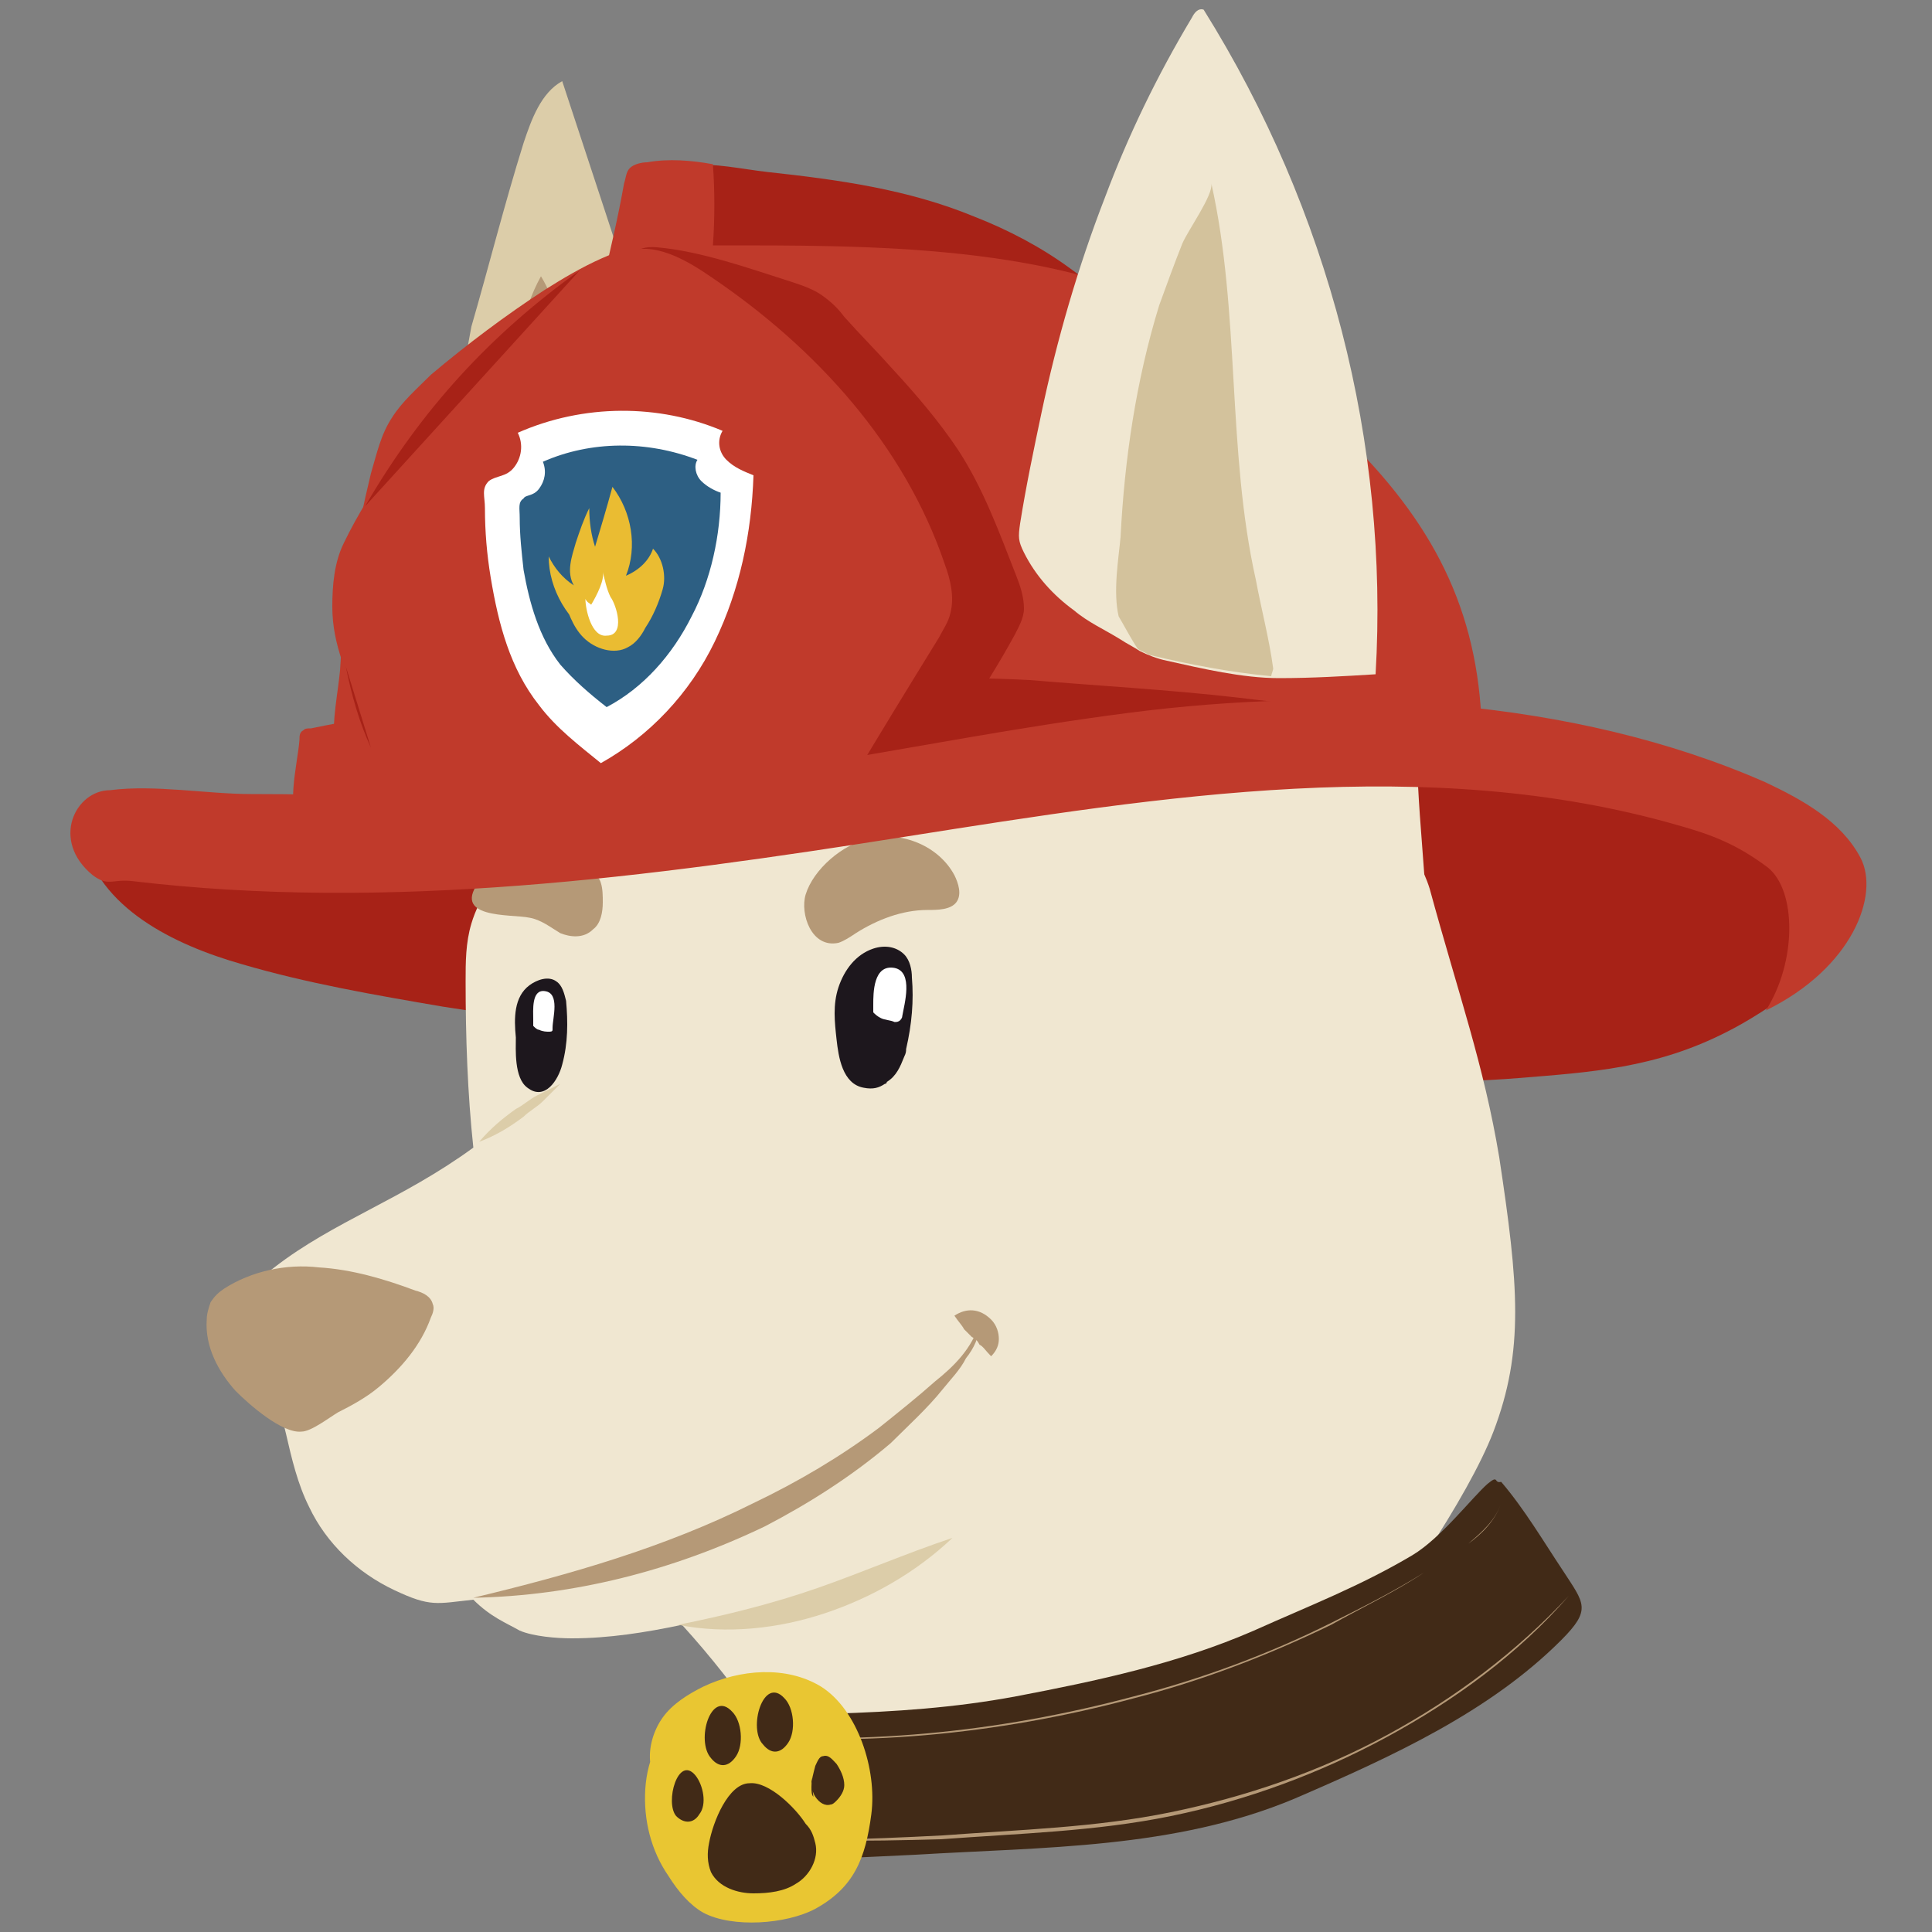 <?xml version="1.0" encoding="utf-8"?>
<!-- Generator: Adobe Illustrator 25.1.0, SVG Export Plug-In . SVG Version: 6.00 Build 0)  -->
<svg version="1.1" xmlns="http://www.w3.org/2000/svg" xmlns:xlink="http://www.w3.org/1999/xlink" x="0px" y="0px"
	 viewBox="0 0 100 100" style="enable-background:new 0 0 100 100;" xml:space="preserve">
<rect x="0" y="0" width="100" height="100" fill="#808080" stroke="none"/>
<g id="print">
	<path fill="none" class="st0" d="M34,3.9C34,3.9,34,3.9,34,3.9C34,3.9,34,3.9,34,3.9z"/>
	<path fill="none" class="st0" d="M56.6,5.3C56.6,5.3,56.6,5.3,56.6,5.3c0.3-0.4,0.6-0.6,1-0.9C57.2,4.6,56.9,4.9,56.6,5.3z"/>
	<path fill="none" class="st0" d="M33.3,4.6c0.1-0.1,0.1-0.2,0.2-0.2c0.1-0.2,0.3-0.3,0.4-0.4C33.6,4.1,33.4,4.3,33.3,4.6z"/>
	<path fill="#EFBBBE" class="st1" d="M59.3,3.5C59.3,3.5,59.3,3.5,59.3,3.5C59.3,3.5,59.3,3.5,59.3,3.5z"/>
	<g>
		<g>
			<g>
				<path fill="#DCCDA9" class="st2" d="M27.1,7.4c0.4-1.2,0.9-2.6,2-3.2c2.9,8.8,5.8,17.6,8.6,26.4c0.9,2.8,1.8,5.9,0.5,8.6
					c-0.7,1.5-2.1,2.6-3.7,3.4c-1.5,0.7-3.2,1.1-4.9,1.4c-1.4,0.3-2.9,0.5-4.3,0.5c-1.6,0-1.9,0-2.1-1.5c-0.3-2.9-0.4-5.8-0.5-8.7
					c0-5.8,0.6-11.6,1.7-17.4C25.3,13.8,26.1,10.6,27.1,7.4z"/>
				<path fill="#B59977" class="st3" d="M26.4,20.2c0.3-2,0.6-4.1,1.6-5.9c0.8,1.3,1.1,2.9,1.3,4.4c0.9,5.1,2.2,10.2,3.9,15.1c0.3,1,0.7,2,0.3,3
					c-0.3,0.8-1.1,1.4-1.8,1.9c-1.6,1-3.6,2.2-5.5,2.5c-0.1-0.4,0.1-0.9,0.1-1.4c0-0.9-0.3-1.9-0.4-2.8c-0.2-1.9-0.3-3.8-0.3-5.7
					C25.6,27.6,25.9,23.9,26.4,20.2z"/>
			</g>
			<path fill="#A72217" class="st4" d="M88.4,41.3c1.8,0.6,3.6,1.5,4.9,2.9c1.3,1.4,0.8,3.4,1.2,5.3c0.1,0.6-3.1,2.9-5.1,3.9
				c-3.7,1.9-7.1,2.1-10.8,2.4c-3.7,0.3-7.5,0.2-11.2,0c-14.9-0.7-29.8-1.4-44.5-3.7c-3.5-0.6-7-1.2-10.4-2.2
				c-3.5-1-7.4-2.9-8.2-6.5c11.7,0.6,24,1.1,34.8-3.5c2.4-1.1,4.8-2.4,7.2-3.4c5.8-2.5,12.2-3.6,18.6-4.2c1.7-0.2,3.8-0.1,4.7,1.3
				c1.1,1.7,1.1,2.1,2.7,3.1c1.6,1,3.3,1.7,5.1,2.2C81,39.9,84.8,40.1,88.4,41.3z"/>
			<path fill="#F0E7D1" class="st5" d="M24.5,59.4c-0.3-2.8-0.4-5.7-0.4-8.6c0-1,0-2,0.3-3c0.8-2.7,3.4-4.5,5.9-5.9c5.6-3.2,11.6-6,18.1-6.8
				c3.2-0.4,6.5-0.4,9.8-0.2c3.6,0.2,0.4-3.7,3.6-1.9c3.9,2.3,10.9,8.8,12.2,13c1.5,5.5,2.8,9.1,3.6,13.9c1,6.6,1.3,10-0.3,14.2
				c-1.3,3.4-5.4,9.4-7.5,11.7c-1.6,1.8-2.4,1.7-4.2,3.2c-3.3,2.7-7.7,3.8-11.9,4.6c-3.6,0.7-7.2,1.2-10.9,1.5c-2-4-4.5-7.7-7.5-11
				c-1.9,0.4-3.8,0.7-5.7,0.7c-0.8,0-2-0.1-2.7-0.4c-0.7-0.4-1.5-0.7-2.4-1.6c-1.9,0.2-2.2,0.4-4.1-0.5s-3.5-2.4-4.4-4.3
				c-0.6-1.2-0.9-2.5-1.2-3.8c-0.6-2.4-1.1-4.8-1.5-7.2c-0.1-0.6,0.5-1.1,0.9-1.4C17.3,63.2,20.8,62.1,24.5,59.4z"/>
			<path fill="#B59977" class="st3" d="M45,43.4c1.7-0.4,3.6,0.4,4.4,1.9c0.2,0.4,0.4,1,0.1,1.4c-0.3,0.4-1,0.4-1.5,0.4c-1.3,0-2.6,0.5-3.7,1.2
				c-0.3,0.2-0.6,0.4-0.9,0.5c-1.4,0.3-2-1.5-1.7-2.5C42.1,45,43.6,43.7,45,43.4z"/>
			<path fill="#B59977" class="st3" d="M30.1,44.9c0.4,0.1,0.9,0.4,1,0.8c0.1,0.3,0.1,0.7,0.1,1c0,0.5-0.1,1.1-0.5,1.4c-0.5,0.5-1.2,0.4-1.7,0.2
				c-0.5-0.3-1-0.7-1.6-0.8c-0.9-0.2-4.2,0.1-2.5-2C25.9,44.2,28.8,44.4,30.1,44.9z"/>
			<path fill="#B59977" class="st3" d="M24.5,82.7c5-1.2,9.9-2.6,14.5-4.9c2.3-1.1,4.5-2.4,6.5-3.9c1-0.8,2-1.6,2.9-2.4c1-0.8,1.9-1.7,2.3-3
				c0,0.7-0.3,1.3-0.7,1.8c-0.3,0.6-0.8,1.1-1.2,1.6c-0.8,1-1.8,1.9-2.7,2.8c-2,1.7-4.2,3.1-6.5,4.3C34.8,81.3,29.7,82.6,24.5,82.7z
				"/>
			<path fill="#DCCDA9" class="st2" d="M35.1,84.1c2.5-0.5,4.9-1.1,7.2-1.9c2.3-0.8,4.6-1.8,7-2.6c-1.9,1.8-4.2,3.1-6.6,3.9
				C40.3,84.3,37.6,84.6,35.1,84.1z"/>
			<path fill="#B59977" class="st3" d="M49.4,68.1c0.6-0.4,1.3-0.4,1.9,0.2c0.3,0.3,0.4,0.7,0.4,1c0,0.3-0.1,0.6-0.4,0.9c-0.3-0.3-0.4-0.5-0.6-0.6
				c-0.1-0.2-0.2-0.3-0.4-0.4c-0.1-0.1-0.2-0.2-0.4-0.4C49.8,68.6,49.6,68.4,49.4,68.1z"/>
			<path fill="#DCCDA9" class="st2" d="M24.8,59.1c0.6-0.7,1.2-1.2,1.9-1.7c0.4-0.2,0.7-0.5,1.1-0.7c0.4-0.2,0.8-0.4,1.2-0.6
				c-0.3,0.3-0.6,0.6-0.9,0.9c-0.3,0.3-0.7,0.5-1,0.8C26.3,58.4,25.6,58.8,24.8,59.1z"/>
			<path fill="#B59977" class="st3" d="M12.2,72c-0.9-1-1.6-2.3-1.5-3.7c0-0.3,0.1-0.6,0.2-0.9c0.2-0.3,0.4-0.5,0.7-0.7c1.4-0.9,3.2-1.3,4.9-1.1
				c1.7,0.1,3.4,0.6,5,1.2c0.4,0.1,0.8,0.3,0.9,0.7c0.1,0.2,0,0.5-0.1,0.7c-0.5,1.4-1.5,2.6-2.7,3.6c-0.6,0.5-1.3,0.9-2.1,1.3
				c-0.5,0.3-1.4,1-1.9,1C14.6,74.2,12.9,72.7,12.2,72z"/>
			<g>
				<path fill="#1D171D" class="st6" d="M47.2,50.6c0-0.4-0.1-0.9-0.4-1.2c-0.4-0.4-1-0.5-1.6-0.3c-0.9,0.3-1.5,1.1-1.8,2c-0.3,0.9-0.2,1.8-0.1,2.7
					c0.1,0.9,0.3,2.3,1.4,2.5c0.5,0.1,0.8,0,1.1-0.2c0,0,0.1,0,0.1-0.1c0.5-0.3,0.7-0.8,0.9-1.3c0.1-0.2,0.1-0.3,0.1-0.4
					C47.2,53,47.3,51.8,47.2,50.6z"/>
				<path fill="#FFFFFF" class="st7" d="M45.2,52c0,0.1,0,0.3,0,0.4c0.1,0.1,0.2,0.2,0.4,0.3c0.2,0.1,0.5,0.1,0.7,0.2c0.1,0,0.2,0,0.3-0.1
					c0,0,0.1-0.1,0.1-0.2c0.1-0.6,0.6-2.3-0.4-2.5C45.2,49.9,45.2,51.4,45.2,52z"/>
			</g>
			<g>
				<path fill="#1D171D" class="st6" d="M26.7,53.7c-0.1-1-0.1-2.1,0.7-2.7c0.4-0.3,1-0.5,1.4-0.2c0.3,0.2,0.4,0.6,0.5,1c0.1,1.1,0.1,2.2-0.2,3.3
					c-0.2,0.8-0.9,1.9-1.8,1.2C26.6,55.8,26.7,54.3,26.7,53.7z"/>
				<path fill="#FFFFFF" class="st7" d="M27.6,52.8c0,0.1,0,0.2,0,0.3c0.1,0.1,0.2,0.2,0.3,0.2c0.2,0.1,0.4,0.1,0.5,0.1c0.1,0,0.2,0,0.2-0.1
					c0,0,0-0.1,0-0.1c0-0.5,0.4-1.8-0.4-1.9C27.5,51.2,27.6,52.3,27.6,52.8z"/>
			</g>
			<path fill="#F0E7D1" class="st5" d="M73.8,46.6c-0.1-2-0.3-3.9-0.4-5.9c0-0.1,0-0.3-0.1-0.3c0,0-0.1,0-0.2-0.1c-1-0.2-2.1-0.2-3.1,0
				c-0.3,0.1-0.7,0.2-0.8,0.5c0.2,0.4,0.2,0.9,0,1.3c0.2-0.1,0.3,0.1,0.3,0.3c0,0.3,0.2,0.7,0.5,0.7c-0.1,0.2,0,0.4,0.2,0.5
				c0.7,0.6,1.3,1,2,1.5c0.8,0.5,1.6,1.1,1.8,1.9C73.9,46.8,73.8,46.9,73.8,46.6z"/>
			<g>
				<path fill="#C03A2B" class="st8" d="M19.2,24.5c0.3-1,0.5-2,1.1-2.9c0.5-0.8,1.3-1.5,2-2.2c1.9-1.6,3.9-3.1,5.9-4.4c1.9-1.2,3.9-2.3,6.1-2.5
					c0.6,0,1.3,0,1.8,0.5c0.4,0.4,0.5,1,0.5,1.6c0.1,3-1.7,5.8-3.5,8.2c-2,2.7-4.2,5.2-6.6,7.6c-0.9,0.9-1.8,1.9-2,3.1
					c-0.1,0.6,0,1.1,0,1.7c-0.1,2.6-2.2,5.1-4.8,5.3c-3.4,0.3-2.3-3.6-2.1-5.8C17.8,31.2,18.4,27.8,19.2,24.5z"/>
				<path fill="#C03A2B" class="st8" d="M15.5,38.3c0-0.2,0-0.4,0.2-0.5c0.1-0.1,0.2-0.1,0.4-0.1c1.9-0.4,3.9-0.7,5.8-1.1c0.9,1.4,1.6,2.8,2.2,4.3
					c0.1,0.3,0.3,0.8,0.1,1.1c-0.1,0.1-0.2,0.2-0.3,0.3c-0.7,0.5-1.4,1.1-2.2,1.3c-1.4,0.5-4.8,0.5-6-0.7
					C14.7,42.1,15.4,39.6,15.5,38.3z"/>
				<g>
					<g>
						<path fill="#A72217" class="st4" d="M50.4,11.2c1.8,0.7,3.5,1.6,5,2.7c2.5,1.8,4.7,4.1,5.8,7.1s0.9,6.6-1,9.1c-1.7,2.2-4.4,3.3-7,3.7
							c-5.9,0.9-12.3-1.1-16.4-5.6c-4.1-4.5-5.8-11.4-3.9-17.3c1-3.3,4.2-2.3,6.8-2C43.4,9.3,47,9.8,50.4,11.2z"/>
						<path fill="#C03A2B" class="st8" d="M31.2,14.6c0.4-1.7,0.8-3.4,1.1-5.1c0.1-0.3,0.1-0.6,0.3-0.8c0.2-0.2,0.6-0.3,0.9-0.3
							c1.1-0.2,2.3-0.1,3.4,0.1c0.1,1.4,0.1,2.8,0,4.2c8.1,0,17.9-0.1,25,3.9c1.6,0.9,3.1,1.9,4.6,3c1.8,1.3,2.7,2.5,4.2,4.1
							c4.3,4.6,6.2,9.3,6,15.8c-11.6,0-22.7,1.1-34.1,1.6c-4,0.2-8.2-0.5-11.3-3.1c-3.3-2.8-4.3-7.8-3.6-12.3
							c0.7-4.5,2.7-8.6,4.4-12.7"/>
					</g>
					<path fill="#A72217" class="st4" d="M64,36.1c4.4,0.5,8.9,1.1,12.8,3.3c0,0.5,0.1,0.1,0.1,0.6c-10.8-0.9-21.7-0.9-32.5,0.6
						c0.1-0.9-0.1-1.7-0.3-2.6s-0.2-1.8,0.3-2.5c0.8-1.4,2.2-0.6,3.4-0.5c1.8,0.1,3.7,0.1,5.5,0.2C56.9,35.5,60.5,35.7,64,36.1z"/>
					<g>
						<path fill="#A72217" class="st4" d="M41,14.6c0.6,0.2,1.2,0.4,1.7,0.8c0.4,0.3,0.7,0.6,1,1c0.8,0.9,1.7,1.8,2.5,2.7c1.2,1.3,2.4,2.7,3.4,4.2
							c1.3,2,2.1,4.2,3,6.5c0.2,0.5,0.4,1.1,0.4,1.7c0,0.5-0.3,1-0.5,1.4c-1.6,2.9-3.5,5.7-5.7,8.1c-0.3,0.4-0.7,0.7-1.1,0.9
							c-0.4,0.1-0.7,0.1-1.1,0.1c-3.5-0.4-6.6-2.9-7.8-6.3c-1.2-3.2-0.7-7.1-2.7-9.9c-0.6-0.8-1.3-1.5-1.8-2.3
							c-0.6-1.1-0.8-2.5-0.5-3.7c0.3-0.9,0.8-1.8,0.9-2.8c0.2-1.7-1.1-4.4,1.3-4.2C36.3,13,38.8,13.9,41,14.6z"/>
						<path fill="#C03A2B" class="st8" d="M20.9,42c-1.3-2.5-2.4-5.1-3.2-7.8c-0.3-0.9-0.5-1.8-0.5-2.8c0-1.1,0.1-2.3,0.6-3.3
							c2.7-5.6,9.3-12.8,14.5-15c1.5-0.7,3.3,0.4,4.6,1.3c5.3,3.6,9.9,8.6,12,14.8c0.3,0.8,0.5,1.7,0.3,2.5
							c-0.1,0.5-0.4,0.9-0.6,1.3c-1.6,2.6-3.2,5.2-4.8,7.9c-0.1,0.2-0.3,0.5-0.5,0.6c-0.2,0.1-0.5,0.1-0.7,0.2
							C35.2,42,28.2,41.7,20.9,42z"/>
					</g>
					<g>
						<path fill="#FFFFFF" class="st7" d="M26.6,24.2c0.4-0.5,0.5-1.2,0.2-1.8c3.4-1.5,7.3-1.5,10.6-0.1c-0.3,0.5-0.2,1.1,0.2,1.5s0.9,0.6,1.4,0.8
							c-0.1,3-0.7,5.9-2,8.6s-3.4,4.9-5.9,6.3c-1.1-0.9-2.3-1.8-3.2-3c-1.5-1.9-2.1-4.2-2.5-6.6c-0.2-1.2-0.3-2.4-0.3-3.6
							c0-0.6-0.2-1,0.2-1.4C25.7,24.6,26.2,24.7,26.6,24.2z"/>
						<path fill="#2D5F83" class="st9" d="M27.9,25.3c0.3-0.4,0.4-0.9,0.2-1.4c2.5-1.1,5.4-1.1,8-0.1c-0.2,0.3-0.1,0.8,0.2,1.1
							c0.3,0.3,0.7,0.5,1,0.6c0,2.2-0.5,4.5-1.5,6.4c-1,2-2.5,3.7-4.4,4.7c-0.9-0.7-1.7-1.4-2.4-2.2c-1.1-1.4-1.6-3.2-1.9-4.9
							c-0.1-0.9-0.2-1.8-0.2-2.7c0-0.5-0.1-0.8,0.2-1C27.2,25.6,27.6,25.7,27.9,25.3z"/>
					</g>
				</g>
				<path fill="#C03A2B" class="st8" d="M4.8,45.3c0.8,0.6,1,0.2,2,0.3c13.4,1.6,26.8-0.2,40.1-2.3s27-4.3,39.9-0.6c1.8,0.5,3.1,1,4.7,2.2
					c1.5,1.2,1.5,4.9-0.1,7.4c4.5-2.2,5.9-6,4.9-7.9c-1-1.9-3-3-4.9-3.9c-10-4.4-22.2-5-33-3.6c-10.9,1.4-21.1,4.1-32,4.3
					c-4.6,0.1-8.8-0.1-13.4-0.1c-2.3,0-5-0.5-7.3-0.2C3.9,40.9,2.6,43.5,4.8,45.3z"/>
				<path fill="#A72217" class="st4" d="M18.9,26.2c2.9-5,6.5-8.9,11.1-12.2"/>
				<path fill="#A72217" class="st4" d="M19.2,38.7c-0.6-1.3-1-2.7-1.3-4.2"/>
			</g>
			<path fill="none" class="st0" d="M30.1,33.2c0,0.1,0.1,0.1,0.1,0.2c-0.7-0.8-1.2-1.8-1.5-2.8"/>
			<path fill="none" class="st0" d="M28.6,29.2c0.9,0.1,1.8,0.2,2.6,0.4"/>
			<g>
				<path fill="#EABC32" class="st10" d="M30.9,33.1c-1.5-0.9-2.5-2.6-2.5-4.3c0.3,0.6,0.7,1.1,1.3,1.5c-0.4-0.7-0.1-1.5,0.1-2.2
					c0.2-0.6,0.4-1.2,0.7-1.8c0,0.7,0.1,1.4,0.3,2c0.3-1,0.6-2,0.9-3.1c1,1.3,1.3,3.1,0.7,4.6c0.7-0.3,1.2-0.8,1.4-1.4
					c0.5,0.5,0.7,1.4,0.5,2.1s-0.5,1.4-0.9,2c-0.2,0.4-0.5,0.8-0.9,1c-0.7,0.4-1.7,0.1-2.3-0.5c-0.6-0.6-0.8-1.4-1.1-2.1"/>
				<path fill="#FFFFFF" class="st7" d="M31.2,29.6c0.1,0.4,0.2,0.9,0.4,1.3c0.3,0.4,0.8,2-0.2,2c-0.8,0.1-1.1-1.4-1.1-1.9c0.1,0.2,0.2,0.2,0.3,0.3
					C30.9,30.8,31.3,30,31.2,29.6z"/>
			</g>
			<g>
				<path fill="#F0E7D1" class="st5" d="M59,33.7c0.4,0.2,0.9,0.4,1.4,0.5c1.8,0.4,3.9,0.9,5.8,0.9c1.7,0,3.4-0.1,5-0.2c0.7-11.9-2.4-24-8.9-34.4
					c-0.3-0.1-0.5,0.2-0.6,0.4c-1.8,3-3.3,6.1-4.5,9.3c-1.4,3.6-2.5,7.4-3.3,11.2c-0.4,1.9-0.8,3.8-1.1,5.7
					c-0.1,0.7-0.1,0.9,0.2,1.5c0.6,1.2,1.5,2.2,2.6,3c0.7,0.6,1.6,1,2.4,1.5C58.3,33.3,58.7,33.5,59,33.7z"/>
				<path fill="#D3C29C" class="st11" d="M58.9,33.6c0.2,0.1,0.4,0.2,0.6,0.3c2.1,0.5,4.2,0.9,6.3,1.1c0-0.1,0.1-0.3,0.1-0.4
					c-0.2-1.5-0.6-3-0.9-4.6c-1.5-6.7-0.8-13.8-2.3-20.5c0.1,0.6-1.2,2.4-1.5,3.1c-0.4,1-0.8,2.1-1.2,3.2c-1.2,3.9-1.8,8-2,12
					c-0.1,1.1-0.4,2.8-0.1,4.1C58.2,32.4,58.5,33,58.9,33.6z"/>
			</g>
			<g>
				<g>
					<path fill="#412A17" class="st12" d="M37.9,95.9c-0.5-0.1-0.8-0.4-0.9-0.3c-1.3-0.7-1-3.6-1.2-4.8c-0.1-0.9-0.3-1.6,0.8-1.9
						c1.9-0.6,4.6-0.2,6.5-0.2c3.2-0.1,6.3-0.3,9.5-0.9c4.2-0.8,8.4-1.7,12.3-3.4c2.9-1.3,5.5-2.3,8.2-3.9c1.5-0.9,3.1-3,3.9-3.7
						c0.6-0.5,0.3,0,0.7-0.1c1.2,1.4,2.2,3.1,3.2,4.6c1.1,1.7,1.5,2-0.1,3.6c-3.7,3.7-8.7,6-13.8,8.2c-6.2,2.6-13,2.5-19.6,2.9
						c-2.4,0.1-4.8,0.3-7.2,0.1C39.2,95.9,38.9,96,37.9,95.9z"/>
					<path fill="#B59977" class="st3" d="M37,89.7c7.3,0.7,14.6,0,21.7-1.9c3.5-0.9,7-2.2,10.2-3.8c1.6-0.8,3.2-1.6,4.8-2.6
						c0.8-0.5,1.6-0.9,2.3-1.5c0.7-0.5,1.4-1.2,1.7-2.1c-0.3,0.9-1,1.5-1.7,2.1c-0.7,0.6-1.5,1-2.3,1.5c-1.5,1-3.2,1.8-4.8,2.7
						c-3.3,1.6-6.7,2.9-10.2,3.8C51.6,89.8,44.2,90.5,37,89.7z"/>
					<path fill="#B59977" class="st3" d="M36.9,94.8c3.9,0.6,7.9,0.4,11.9,0.2c4-0.3,7.9-0.4,11.8-1.2c3.9-0.8,7.7-2.1,11.2-4
						c3.5-1.9,6.7-4.3,9.4-7.2c-2.6,3-5.9,5.4-9.4,7.3c-3.5,1.9-7.3,3.3-11.2,4.1c-3.9,0.8-7.9,0.9-11.9,1.2
						C44.8,95.3,40.8,95.4,36.9,94.8z"/>
				</g>
				<g>
					<g>
						<g>
							<g>
								<path fill="#E9C632" class="st13" d="M38.1,87.6c-1-0.1-1.9,0.3-2.7,0.9c-1.2,1-1.9,2.5-2,4.1c-0.1,1.6,0.3,3.2,1.2,4.5
									c0.5,0.8,1.1,1.5,1.8,1.9c1.5,0.8,4.3,0.6,5.8-0.2c2-1.1,2.6-2.6,2.9-4.9s-0.7-5.4-2.6-6.6c-1.8-1.1-4.2-0.9-6.1,0
									c-0.8,0.4-1.6,0.9-2.1,1.6c-0.5,0.7-0.8,1.7-0.6,2.6"/>
							</g>
						</g>
					</g>
					<g>
						<path fill="#412A17" class="st12" d="M36.7,95.4c-0.1,0.5-0.1,1,0.1,1.5c0.4,0.8,1.4,1.1,2.2,1.1c0.8,0,1.6-0.1,2.2-0.5
							c0.7-0.4,1.2-1.3,1-2.1c-0.1-0.4-0.2-0.7-0.5-1c-0.5-0.8-1.9-2.2-2.9-2.1C37.7,92.3,36.9,94.3,36.7,95.4z"/>
						<path fill="#412A17" class="st12" d="M40.6,87.9c0.5,0.5,0.6,1.7,0.2,2.3c-0.4,0.6-0.9,0.6-1.3,0.1C38.7,89.5,39.5,86.7,40.6,87.9z"/>
						<path fill="#412A17" class="st12" d="M37.9,88.6c0.5,0.5,0.6,1.7,0.2,2.3c-0.4,0.6-0.9,0.6-1.3,0.1C36,90.1,36.8,87.4,37.9,88.6z"/>
						<path fill="#412A17" class="st12" d="M36,91.9c0.4,0.5,0.6,1.5,0.2,2c-0.3,0.5-0.8,0.5-1.2,0.1C34.4,93.3,35.1,90.8,36,91.9z"/>
						<path fill="#412A17" class="st12" d="M42.1,93C42,92.9,42,92.7,42,92.5c0-0.4,0.1-0.7,0.2-1.1c0.1-0.2,0.2-0.5,0.4-0.5
							c0.3-0.1,0.5,0.2,0.7,0.4c0.2,0.3,0.4,0.7,0.4,1.1c0,0.3-0.2,0.6-0.4,0.8c-0.1,0.1-0.2,0.2-0.3,0.2c-0.3,0.1-0.6-0.1-0.8-0.4
							c-0.2-0.3-0.2-0.7-0.2-1"/>
					</g>
				</g>
			</g>
		</g>
	</g>
</g>
<g id="vernish" display="none" class="st14">
	<path display="inline" fill="#A191B2" class="st15" d="M96.3,44.3c-1-1.9-3-3-4.9-3.9c-4.6-2-9.6-3.2-14.8-3.8c-0.4-5-2.2-9.1-5.9-12.9c0,0-0.1-0.1-0.1-0.1
		c-1.1-8.1-3.9-16-8.4-23.1c-0.3-0.1-0.5,0.2-0.6,0.4c-1.8,3-3.3,6.1-4.5,9.3c-0.5,1.3-0.9,2.6-1.3,3.9c-0.1,0-0.1,0-0.2,0
		c-0.1-0.1-0.2-0.2-0.3-0.2c-1.6-1.1-3.3-2-5.1-2.7c-3.4-1.4-7-1.9-10.7-2.4c-1.3-0.2-2.8-0.5-4.1-0.4c-0.7,0-1.5-0.1-2.2,0
		c-0.3,0-0.7,0.1-0.9,0.3c-0.2,0.2-0.3,0.5-0.3,0.8c-0.2,0.9-0.4,1.7-0.6,2.6c-0.9-2.7-1.7-5.3-2.6-8c-1.1,0.7-1.6,2-2,3.2
		c-1,3.1-1.9,6.3-2.5,9.5c-0.1,0.3-0.1,0.5-0.1,0.8c-0.7,0.6-1.5,1-2.2,1.6c-0.7,0.6-1.5,1.3-2,2.2c-0.5,0.9-0.8,1.9-1.1,2.9
		c-0.1,0.6-0.2,1.1-0.4,1.7c-0.4,0.7-0.8,1.3-1.1,1.9c-0.5,1-0.6,2.2-0.6,3.3c0,0.9,0.2,1.7,0.5,2.5c0,0.2-0.1,0.5-0.1,0.7
		c-0.1,0.8-0.3,1.9-0.3,2.9c-0.4,0.1-0.8,0.1-1.2,0.2c-0.1,0-0.3,0-0.4,0.1c-0.1,0.1-0.2,0.3-0.2,0.5c-0.1,0.7-0.3,1.7-0.3,2.7
		c-0.8,0-1.5,0-2.3,0c-2.3,0-5-0.5-7.3-0.2c-1.7,0.2-2.9,2.8-0.8,4.6c0.3,0.2,0.5,0.3,0.7,0.3c1.6,2.1,4.4,3.4,7.1,4.2
		c3.4,1,6.9,1.7,10.4,2.2c0.4,0.1,0.9,0.1,1.3,0.2c0,2.4,0.1,4.8,0.3,7.2c-3.7,2.7-7.2,3.8-10.5,6.2c-0.1,0-0.1,0.1-0.2,0.2
		c-0.8,0.2-1.6,0.5-2.2,0.9c-0.3,0.2-0.6,0.4-0.7,0.7c-0.1,0.3-0.2,0.6-0.2,0.9c0,1.4,0.6,2.7,1.5,3.7c0.5,0.5,1.4,1.3,2.3,1.8
		c0,0.1,0,0.3,0.1,0.4c0.3,1.3,0.6,2.6,1.2,3.8c0.9,1.9,2.5,3.5,4.4,4.3c1.9,0.9,2.3,0.6,4.1,0.5c1,0.9,1.8,1.3,2.4,1.6
		c0.7,0.4,1.9,0.4,2.7,0.4c1.9,0,3.8-0.2,5.7-0.7c0.8,0.9,1.5,1.9,2.3,2.9c-0.3,0.1-0.6,0.2-0.9,0.3c-0.8,0.4-1.6,0.9-2.1,1.6
		c-0.5,0.7-0.7,1.5-0.6,2.4c-0.1,0.4-0.3,0.8-0.3,1.2c-0.1,1.6,0.3,3.2,1.2,4.5c0.5,0.8,1.1,1.5,1.8,1.9c1.5,0.8,4.3,0.6,5.8-0.2
		c1.3-0.7,2-1.6,2.4-2.8c0.9,0,1.8-0.1,2.7-0.1c6.7-0.4,13.5-0.2,19.7-2.9C72,91,77.1,88.7,80.8,85c1.6-1.6,1.2-2,0.1-3.6
		c-1-1.5-2-3.2-3.2-4.6c-0.4,0-0.1-0.5-0.7,0.1c-0.5,0.5-1.6,1.8-2.7,2.8c1.2-1.9,2.3-3.9,2.9-5.4c1.6-4.2,1.4-7.6,0.3-14.2
		c-0.2-1.5-0.5-2.8-0.8-4.2c0.7,0,1.4,0,2-0.1c3.7-0.3,7.1-0.5,10.8-2.4c0.6-0.3,1.3-0.7,2-1.2c0,0,0,0,0,0
		C96,50.1,97.3,46.3,96.3,44.3z"/>
</g>
</svg>
